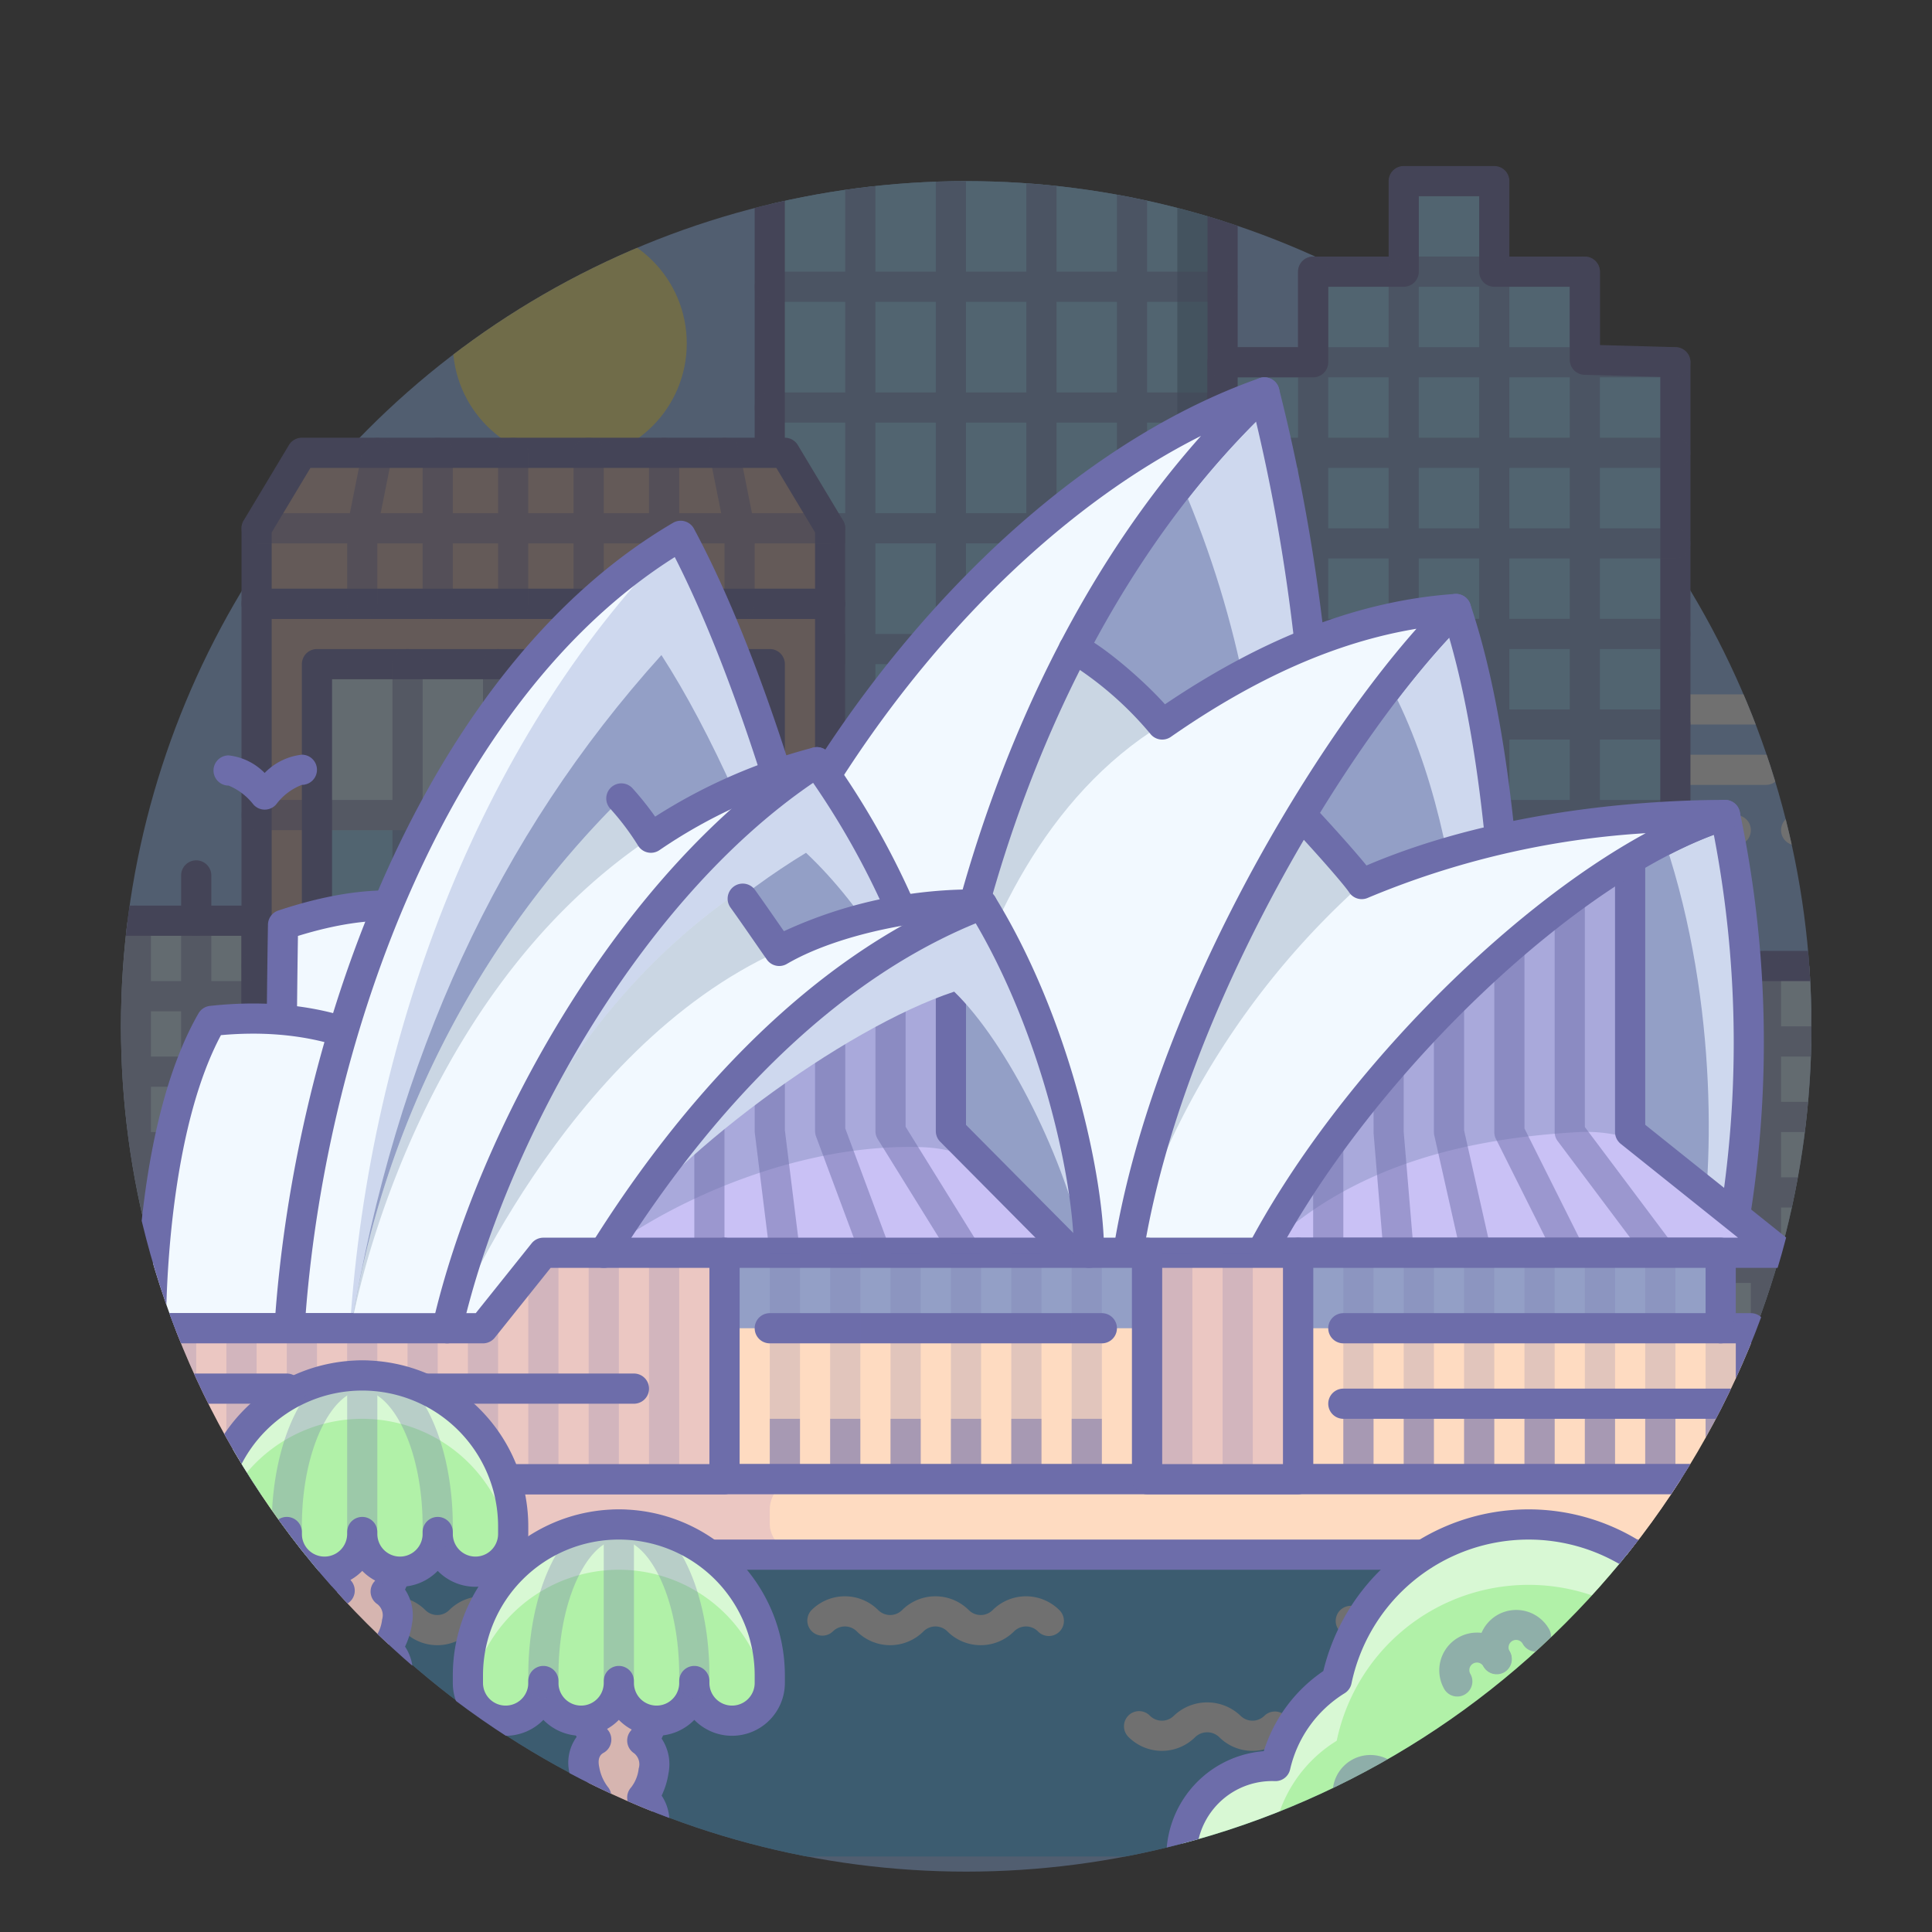 <?xml version="1.0" ?><svg data-name="013" height="128" id="_013" viewBox="0 0 128 128" width="128" xmlns="http://www.w3.org/2000/svg" xmlns:xlink="http://www.w3.org/1999/xlink"><rect x="0" y="0" width="128" height="128" fill="#333333" stroke="none"/><defs><clipPath id="clip-path"><circle cx="64.014" cy="68" r="56" style="fill:#97c1ff"/></clipPath><clipPath id="clip-path-2"><path d="M120.144,67.856a56.144,56.144,0,0,1-112.288,0C7.856,36.849,20,0,20,0h89.167S120.144,38.533,120.144,67.856Z" style="fill:none"/></clipPath></defs><title/><g style="opacity:0.3"><circle cx="64.014" cy="68" r="56" style="fill:#97c1ff"/><g style="clip-path:url(#clip-path)"><circle cx="37.75" cy="22.75" r="7.75" style="fill:#fff27d"/><path d="M121,48H109a1,1,0,0,1,0-2h12a1,1,0,0,1,0,2Z" style="fill:#fff"/><path d="M117,52.001h-6.002a1,1,0,0,1,0-2H117a1,1,0,0,1,0,2Z" style="fill:#fff"/><path d="M115,56.001h-4a1,1,0,0,1,0-2H115a1,1,0,0,1,0,2Z" style="fill:#fff"/><path d="M120,56.001h-1a1,1,0,0,1,0-2h1a1,1,0,0,1,0,2Z" style="fill:#fff"/><rect height="25" style="fill:#d4edff" width="12" x="5" y="61"/><path d="M17,87H5a1.0 1,0,0,1-1-1V61a1,1,0,0,1,1-1H17a1,1,0,0,1,1,1V86A1.0 1,0,0,1,17,87ZM6,85H16V62H6Z" style="fill:#6d6daa"/><g style="opacity:0.5"><path d="M17,72H5a1,1,0,0,1,0-2H17a1,1,0,0,1,0,2Z" style="fill:#6d6daa"/><path d="M17,67H5a1,1,0,0,1,0-2H17a1,1,0,0,1,0,2Z" style="fill:#6d6daa"/><path d="M9,87a1.0 1,0,0,1-1-1V61a1,1,0,0,1,2,0V86A1.0 1,0,0,1,9,87Z" style="fill:#6d6daa"/><path d="M13,87a1.0 1,0,0,1-1-1V61a1,1,0,0,1,2,0V86A1.0 1,0,0,1,13,87Z" style="fill:#6d6daa"/><path d="M17,77H5a1,1,0,0,1,0-2H17a1,1,0,0,1,0,2Z" style="fill:#6d6daa"/><path d="M17,82H5a1,1,0,0,1,0-2H17a1,1,0,0,1,0,2Z" style="fill:#6d6daa"/></g><path d="M13,62a1,1,0,0,1-1-1V58a1,1,0,0,1,2,0v3A1,1,0,0,1,13,62Z" style="fill:#6d6daa"/><rect height="25" style="fill:#d4edff" width="12" x="109" y="64"/><path d="M121,90H109a1.0 1,0,0,1-1-1V64a1,1,0,0,1,1-1H121a1,1,0,0,1,1,1V89A1.0 1,0,0,1,121,90Zm-11-2H120V65h-10Z" style="fill:#6d6daa"/><g style="opacity:0.5"><path d="M121,75H109a1,1,0,0,1,0-2h12a1,1,0,0,1,0,2Z" style="fill:#6d6daa"/><path d="M121,70H109a1,1,0,0,1,0-2h12a1,1,0,0,1,0,2Z" style="fill:#6d6daa"/><path d="M113,90a1.0 1,0,0,1-1-1V64a1,1,0,0,1,2,0V89A1.0 1,0,0,1,113,90Z" style="fill:#6d6daa"/><path d="M117,90a1.0 1,0,0,1-1-1V64a1,1,0,0,1,2,0V89A1.0 1,0,0,1,117,90Z" style="fill:#6d6daa"/><path d="M121,80H109a1,1,0,0,1,0-2h12a1,1,0,0,1,0,2Z" style="fill:#6d6daa"/><path d="M121,85H109a1,1,0,0,1,0-2h12a1,1,0,0,1,0,2Z" style="fill:#6d6daa"/></g><rect height="95.974" style="fill:#96d7ff" width="30" x="50.998" y="3.026"/><rect height="94" style="fill:#2c4b75;opacity:0.4" width="2.998" x="78" y="5"/><path d="M80.998,100h-30a1.0 1,0,0,1-1-1V3.026a1,1,0,0,1,1-1h30a1,1,0,0,1,1,1V99A1.0 1,0,0,1,80.998,100Zm-29-2h28V4.026h-28Z" style="fill:#6d6daa"/><g style="opacity:0.5"><path d="M74.998,100a1.0 1,0,0,1-1-1V3.026a1,1,0,0,1,2,0V99A1.0 1,0,0,1,74.998,100Z" style="fill:#6d6daa"/><path d="M68.998,100a1.0 1,0,0,1-1-1V3.026a1,1,0,0,1,2,0V99A1.0 1,0,0,1,68.998,100Z" style="fill:#6d6daa"/><path d="M62.998,100a1.0 1,0,0,1-1-1V3.026a1,1,0,1,1,2,0V99A1.0 1,0,0,1,62.998,100Z" style="fill:#6d6daa"/><path d="M56.998,100a1.0 1,0,0,1-1-1V3.026a1,1,0,0,1,2,0V99A1.0 1,0,0,1,56.998,100Z" style="fill:#6d6daa"/><path d="M80.998,52h-30a1,1,0,0,1,0-2h30a1,1,0,0,1,0,2Z" style="fill:#6d6daa"/><path d="M80.998,60h-30a1,1,0,0,1,0-2h30a1,1,0,0,1,0,2Z" style="fill:#6d6daa"/><path d="M81,76H51a1,1,0,0,1,0-2H81a1,1,0,0,1,0,2Z" style="fill:#6d6daa"/><path d="M81,92H51a1,1,0,0,1,0-2H81a1,1,0,0,1,0,2Z" style="fill:#6d6daa"/><path d="M80.998,28h-30a1,1,0,0,1,0-2h30a1,1,0,0,1,0,2Z" style="fill:#6d6daa"/><path d="M80.998,36h-30a1,1,0,0,1,0-2h30a1,1,0,0,1,0,2Z" style="fill:#6d6daa"/><path d="M80.998,44h-30a1,1,0,0,1,0-2h30a1,1,0,0,1,0,2Z" style="fill:#6d6daa"/><path d="M80.998,12h-30a1,1,0,0,1,0-2h30a1,1,0,0,1,0,2Z" style="fill:#6d6daa"/><path d="M80.998,20h-30a1,1,0,0,1,0-2h30a1,1,0,0,1,0,2Z" style="fill:#6d6daa"/><path d="M80.998,68h-30a1,1,0,0,1,0-2h30a1,1,0,0,1,0,2Z" style="fill:#6d6daa"/><path d="M81,100H51a1,1,0,0,1,0-2H81a1,1,0,0,1,0,2Z" style="fill:#6d6daa"/><path d="M81,84H51a1,1,0,0,1,0-2H81a1,1,0,0,1,0,2Z" style="fill:#6d6daa"/></g><path d="M83,4H48.996a1,1,0,0,1,0-2H83a1,1,0,0,1,0,2Z" style="fill:#6d6daa"/><rect height="23" style="fill:#4fbdff" width="121.5" x="3.5" y="100"/><path d="M120,103H6a1,1,0,0,1,0-2H120a1,1,0,0,1,0,2Z" style="fill:#6d6daa"/><path d="M124,103h-1a1,1,0,0,1,0-2H124a1,1,0,0,1,0,2Z" style="fill:#6d6daa"/><path d="M28.972,108.998a3.114,3.114,0,0,1-2.208-.913,1.122,1.122,0,0,0-1.586,0,3.125,3.125,0,0,1-4.414,0,1.122,1.122,0,0,0-1.586,0,1.0 1,0,1,1-1.414-1.414,3.125,3.125,0,0,1,4.414,0,1.122,1.122,0,0,0,1.586,0,3.125,3.125,0,0,1,4.414,0,1.122,1.122,0,0,0,1.586,0,3.125,3.125,0,0,1,4.414,0,1.0 1,0,0,1-1.414,1.414,1.122,1.122,0,0,0-1.586,0A3.112,3.112,0,0,1,28.972,108.998Z" style="fill:#fff"/><path d="M64.975,108.997a3.106,3.106,0,0,1-2.207-.912,1.122,1.122,0,0,0-1.586,0,3.125,3.125,0,0,1-4.414,0,1.122,1.122,0,0,0-1.586,0,1.0 1,0,0,1-1.414-1.414,3.125,3.125,0,0,1,4.414,0,1.122,1.122,0,0,0,1.586,0,3.125,3.125,0,0,1,4.414,0,1.122,1.122,0,0,0,1.586,0,3.125,3.125,0,0,1,4.414,0,1.0 1,0,1,1-1.414,1.414,1.122,1.122,0,0,0-1.586,0A3.112,3.112,0,0,1,64.975,108.997Z" style="fill:#fff"/><path d="M11.973,114.999a3.112,3.112,0,0,1-2.207-.913,1.147,1.147,0,0,0-1.585,0,3.126,3.126,0,0,1-4.415,0,1.0 1,0,0,1,1.414-1.414,1.122,1.122,0,0,0,1.586,0,3.195,3.195,0,0,1,4.415,0,1.121,1.121,0,0,0,1.585,0,1.0 1,0,1,1,1.414,1.414A3.114,3.114,0,0,1,11.973,114.999Z" style="fill:#fff"/><path d="M96.982,108.998a3.112,3.112,0,0,1-2.207-.913,1.122,1.122,0,0,0-1.586,0,3.125,3.125,0,0,1-4.414,0,1.0 1,0,0,1,1.414-1.414,1.122,1.122,0,0,0,1.586,0,3.125,3.125,0,0,1,4.414,0,1.122,1.122,0,0,0,1.586,0,1.0 1,0,1,1,1.414,1.414A3.114,3.114,0,0,1,96.982,108.998Z" style="fill:#fff"/><path d="M82.979,115.999a3.113,3.113,0,0,1-2.207-.913,1.147,1.147,0,0,0-1.585,0,3.126,3.126,0,0,1-4.415,0,1.0 1,0,1,1,1.414-1.414,1.122,1.122,0,0,0,1.586,0,3.197,3.197,0,0,1,4.415,0,1.122,1.122,0,0,0,1.585,0,1.0 1,0,0,1,1.414,1.414A3.112,3.112,0,0,1,82.979,115.999Z" style="fill:#fff"/><path d="M114.977,115.998a3.108,3.108,0,0,1-2.207-.912,1.147,1.147,0,0,0-1.585,0,3.126,3.126,0,0,1-4.415,0,1.147,1.147,0,0,0-1.585,0,3.126,3.126,0,0,1-4.415,0,1.147,1.147,0,0,0-1.585,0,1,1,0,0,1-1.415-1.414,3.197,3.197,0,0,1,4.415,0,1.122,1.122,0,0,0,1.585,0,3.197,3.197,0,0,1,4.415,0,1.122,1.122,0,0,0,1.585,0,3.197,3.197,0,0,1,4.415,0,1.122,1.122,0,0,0,1.585,0,3.197,3.197,0,0,1,4.415,0,1,1,0,1,1-1.415,1.414,1.147,1.147,0,0,0-1.585,0A3.112,3.112,0,0,1,114.977,115.998Z" style="fill:#fff"/></g><path d="M101,60a1.383,1.383,0,0,1-.2-.02.652.652,0,0,1-.18-.06.766.766,0,0,1-.18-.09c-.05-.04-.1-.08-.15-.12a1.156,1.156,0,0,1-.21-.33.948.948,0,0,1,0-.76A1.028,1.028,0,0,1,100.29,58.29a.999.999,0,0,1,1.09-.21A1.156,1.156,0,0,1,101.71,58.29,1,1,0,0,1,101,60Z" style="fill:#fff"/><path d="M98,56H96a1,1,0,0,1,0-2h2a1,1,0,0,1,0,2Z" style="fill:#fff"/><path d="M107,51.999h-7a1,1,0,0,1,0-2h7a1,1,0,0,1,0,2Z" style="fill:#fff"/><path d="M113,55.999H102a1,1,0,0,1,0-2H113a1,1,0,0,1,0,2Z" style="fill:#fff"/><path d="M113.001,60H105.001a1,1,0,0,1,0-2h8a1,1,0,1,1,0,2Z" style="fill:#fff"/><polygon points="80.998 84 80.998 24 87 24 87 18 93 18 93 12 99 12 99 18 105 18 105 23.833 110.998 24 110.998 84 80.998 84" style="fill:#96d7ff"/><path d="M110.998,85h-30a1.0 1,0,0,1-1-1V24a1,1,0,0,1,1-1H86V18a1,1,0,0,1,1-1h5V12a1,1,0,0,1,1-1h6a1,1,0,0,1,1,1v5h5a1,1,0,0,1,1,1v4.861l5.026.14a1,1,0,0,1,.972 1V84A1.0 1,0,0,1,110.998,85Zm-29-2h28V24.973l-5.026-.14A1,1,0,0,1,104,23.834V19H99a1,1,0,0,1-1-1V13H94v5a1,1,0,0,1-1,1H88v5a1,1,0,0,1-1,1H81.998Z" style="fill:#6d6daa"/><g style="opacity:0.5"><path d="M104.998,85a1.0 1,0,0,1-1-1V18a1,1,0,0,1,2,0V84A1.0 1,0,0,1,104.998,85Z" style="fill:#6d6daa"/><path d="M98.998,85a1.0 1,0,0,1-1-1V18a1,1,0,0,1,2,0V84A1.0 1,0,0,1,98.998,85Z" style="fill:#6d6daa"/><path d="M92.998,85a1.0 1,0,0,1-1-1V18a1,1,0,0,1,2,0V84A1.0 1,0,0,1,92.998,85Z" style="fill:#6d6daa"/><path d="M86.998,85a1.0 1,0,0,1-1-1V18a1,1,0,0,1,2,0V84A1.0 1,0,0,1,86.998,85Z" style="fill:#6d6daa"/><path d="M110.998,55h-30a1,1,0,0,1,0-2h30a1,1,0,1,1,0,2Z" style="fill:#6d6daa"/><path d="M110.998,61h-30a1,1,0,0,1,0-2h30a1,1,0,1,1,0,2Z" style="fill:#6d6daa"/><path d="M111,73H81a1,1,0,0,1,0-2h30a1,1,0,0,1,0,2Z" style="fill:#6d6daa"/><path d="M110.998,37h-30a1,1,0,0,1,0-2h30a1,1,0,1,1,0,2Z" style="fill:#6d6daa"/><path d="M110.998,43h-30a1,1,0,0,1,0-2h30a1,1,0,1,1,0,2Z" style="fill:#6d6daa"/><path d="M111,49H81a1,1,0,0,1,0-2h30a1,1,0,0,1,0,2Z" style="fill:#6d6daa"/><path d="M110.998,31h-30a1,1,0,0,1,0-2h30a1,1,0,1,1,0,2Z" style="fill:#6d6daa"/><path d="M110.998,25h-30a1,1,0,0,1,0-2h30a1,1,0,1,1,0,2Z" style="fill:#6d6daa"/><path d="M99,19H93a1,1,0,0,1,0-2h6a1,1,0,0,1,0,2Z" style="fill:#6d6daa"/><path d="M110.998,67h-30a1,1,0,0,1,0-2h30a1,1,0,1,1,0,2Z" style="fill:#6d6daa"/><path d="M111,85H81a1,1,0,0,1,0-2h30a1,1,0,0,1,0,2Z" style="fill:#6d6daa"/><path d="M111,79H81a1,1,0,0,1,0-2h30a1,1,0,0,1,0,2Z" style="fill:#6d6daa"/></g><rect height="54" style="fill:#d6b5b0" width="38" x="17" y="40"/><path d="M55,95H17a1.0 1,0,0,1-1-1V40a1,1,0,0,1,1-1H55a1,1,0,0,1,1,1V94A1.0 1,0,0,1,55,95ZM18,93H54V41H18Z" style="fill:#6d6daa"/><rect height="50" style="fill:#96d7ff" width="30" x="21" y="44"/><rect height="11" style="fill:#d4edff" width="30" x="21" y="44"/><path d="M51,95H21a1.0 1,0,0,1-1-1V44a1,1,0,0,1,1-1H51a1,1,0,0,1,1,1V94A1.0 1,0,0,1,51,95ZM22,93H50V45H22Z" style="fill:#6d6daa"/><g style="opacity:0.5"><path d="M45,95a1.0 1,0,0,1-1-1V44a1,1,0,0,1,2,0V94A1.0 1,0,0,1,45,95Z" style="fill:#6d6daa"/><path d="M39,95a1.0 1,0,0,1-1-1V44a1,1,0,0,1,2,0V94A1.0 1,0,0,1,39,95Z" style="fill:#6d6daa"/><path d="M33,95a1.0 1,0,0,1-1-1V44a1,1,0,0,1,2,0V94A1.0 1,0,0,1,33,95Z" style="fill:#6d6daa"/><path d="M27,95a1.0 1,0,0,1-1-1V44a1,1,0,0,1,2,0V94A1.0 1,0,0,1,27,95Z" style="fill:#6d6daa"/><path d="M51,75H21a1,1,0,0,1,0-2H51a1,1,0,0,1,0,2Z" style="fill:#6d6daa"/><path d="M51,85H21a1,1,0,0,1,0-2H51a1,1,0,0,1,0,2Z" style="fill:#6d6daa"/><path d="M55,55H17a1,1,0,0,1,0-2H55a1,1,0,0,1,0,2Z" style="fill:#6d6daa"/><path d="M55,65H17a1,1,0,0,1,0-2H55a1,1,0,0,1,0,2Z" style="fill:#6d6daa"/></g><polygon points="17 40 17 35 20 30 52 30 55 35 55 40 17 40" style="fill:#d6b5b0"/><path d="M55,41H17a1,1,0,0,1-1-1V35a1.002,1.002,0,0,1,.143-.515l3-5A1.0 1,0,0,1,20,29H52a1.0 1,0,0,1,.857.485l3,5A1.002,1.002,0,0,1,56,35v5A1,1,0,0,1,55,41ZM18,39H54V35.277L51.434,31H20.566L18,35.277Z" style="fill:#6d6daa"/><g style="opacity:0.5"><path d="M44,41a1,1,0,0,1-1-1V30a1,1,0,0,1,2,0V40A1,1,0,0,1,44,41Z" style="fill:#6d6daa"/><path d="M49,41a1,1,0,0,1-1-1V35.099l-.98-4.903a1.0 1,0,0,1,1.961-.393l1,5A.984.984,0,0,1,50,35v5A1,1,0,0,1,49,41Z" style="fill:#6d6daa"/><path d="M24,41a1,1,0,0,1-1-1V35a.984.984,0,0,1,.02-.196l1-5a1.0 1,0,0,1,1.961.393L25,35.099V40A1,1,0,0,1,24,41Z" style="fill:#6d6daa"/><path d="M39,41a1,1,0,0,1-1-1V30a1,1,0,0,1,2,0V40A1,1,0,0,1,39,41Z" style="fill:#6d6daa"/><path d="M34,41a1,1,0,0,1-1-1V30a1,1,0,0,1,2,0V40A1,1,0,0,1,34,41Z" style="fill:#6d6daa"/><path d="M29,41a1,1,0,0,1-1-1V30a1,1,0,0,1,2,0V40A1,1,0,0,1,29,41Z" style="fill:#6d6daa"/><path d="M55,36H17a1,1,0,0,1,0-2H55a1,1,0,0,1,0,2Z" style="fill:#6d6daa"/></g></g><g style="clip-path:url(#clip-path-2)"><path d="M114.511,83H83.572c6.446-12.214,20.401-25.786,30.715-29.004A72.392,72.392,0,0,1,114.511,83Z" style="fill:#ced8ee"/><path d="M114.511,84H83.572a1.0 1,0,0,1-.884-1.467c6.755-12.8,21.089-26.305,31.301-29.492a1.0 1,0,0,1,1.273.733,73.802,73.802,0,0,1,.223,29.457A1.001,1.001,0,0,1,114.511,84Zm-29.249-2h28.447a72.728,72.728,0,0,0-.163-26.694C104.241,58.767,91.834,70.484,85.262,82Z" style="fill:#6d6daa"/><path d="M83.572,83H112.519c.986-4.768,1.413-16.382-2.215-27.239C100.63,60.734,89.177,72.378,83.572,83Z" style="fill:#939fc6"/><path d="M100.331,83H74.747C77.325,66.714,88.928,47.714,96.463,40.347,100.331,51.786,100.331,70.786,100.331,83Z" style="fill:#ced8ee"/><path d="M100.331,84H74.747a1,1,0,0,1-.988-1.156c2.652-16.75,14.483-35.858,22.005-43.211a1.0 1,0,0,1,1.646.395c3.92,11.594,3.92,30.478,3.92,42.973A1.0 1,0,0,1,100.331,84ZM75.932,82H99.331c-.002-11.778-.092-28.688-3.319-39.755C88.87,49.918,78.707,66.801,75.932,82Z" style="fill:#6d6daa"/><path d="M87.639,83H61c1-26,11-46,22.771-57C88.928,46.357,87.639,64,87.639,83Z" style="fill:#ced8ee"/><path d="M87.639,84H61a.999.999,0,0,1-.999-1.038c.902-23.459,9.533-45.026,23.087-57.692a1.0 1,0,0,1,1.652.485c4.324,17.07,4.152,31.995,3.971,47.795-.036,3.125-.072,6.269-.072,9.45A1.0 1,0,0,1,87.639,84ZM62.044,82H86.64c.007-2.849.039-5.668.071-8.473.174-15.142.339-29.473-3.496-45.599C70.944,40.188,63.101,60.185,62.044,82Z" style="fill:#6d6daa"/><path d="M18.603,88H39.229c0-21.407-5.157-31.816-20.477-26.725C18.603,70.183,18.589,82.224,18.603,88Z" style="fill:#f2f9ff"/><path d="M39.229,89H18.603a1,1,0,0,1-1-.997c-.014-5.78.001-17.917.15-26.745a1.001,1.001,0,0,1,.685-.933c6.048-2.008,10.696-1.752,14.213.786C37.821,64.841,40.229,73.386,40.229,88A1.0 1,0,0,1,39.229,89ZM19.601,87H38.225c-.106-13.128-2.315-21.071-6.745-24.267-2.835-2.046-6.68-2.284-11.74-.725C19.611,70.261,19.591,81.088,19.601,87Z" style="fill:#6d6daa"/><path d="M10,88H34.494c0-15.004-8.872-21.635-20.477-20.362C10.518,73.711,9.986,83.951,10,88Z" style="fill:#f2f9ff"/><path d="M34.494,89H10a1.0 1,0,0,1-1-.996c-.008-2.268.155-13.931,4.151-20.865a1.001,1.001,0,0,1,.757-.495c6.144-.671,11.41.778,15.224,4.197C33.294,74.571,35.494,80.505,35.494,88A1.0 1,0,0,1,34.494,89ZM11.01,87H33.48c-.182-6.434-2.137-11.492-5.682-14.67-3.276-2.937-7.823-4.23-13.16-3.749C11.53,74.406,11.073,83.789,11.01,87Z" style="fill:#6d6daa"/><path d="M78.272,32.013C69.027,43.608,61.839,61.178,61,83H83.466C83.466,66.7,86.357,50.815,78.272,32.013Z" style="fill:#939fc6"/><path d="M74.747,83H97.563c.036-10.789.277-26.768-5.484-37.629C85.046,54.464,76.862,69.643,74.747,83Z" style="fill:#939fc6"/><path d="M108,57.062C98.87,62.565,88.738,73.21,83.572,83H118l-10-8Z" style="fill:#c9c1f5"/><path d="M108.976,75.781,108,75V57.062a62.766,62.766,0,0,0-10.204,7.884c-.073.068-.147.135-.22.203-.441.416-.877.844-1.312,1.273-.15.148-.301.295-.451.445-.386.387-.766.782-1.145,1.178-.195.203-.389.406-.582.611q-.515.549-1.018,1.109-.332.367-.659.738-.463.525-.914,1.057-.355.417-.702.838-.416.503-.823,1.01c-.246.308-.487.618-.727.928-.247.319-.493.638-.732.958-.253.338-.497.677-.741,1.017-.215.299-.433.598-.642.899-.257.37-.503.741-.749,1.112-.181.273-.368.545-.543.818-.272.424-.528.848-.785,1.271-.134.221-.276.442-.405.663C84.27,81.718,83.909,82.361,83.572,83c5.605-5.576,13.107-7.568,21.095-8A9.866,9.866,0,0,1,108.976,75.781Z" style="fill:#2c4b75;opacity:0.2"/><g style="opacity:0.5"><path d="M110.001,84a.996.996,0,0,1-.801-.4l-6-8A.997.997,0,0,1,103,75V57.062a1,1,0,0,1,2,0V74.667l5.8,7.733A1.0 1,0,0,1,110.001,84Z" style="fill:#6d6daa"/><path d="M104.001,84a1.0 1,0,0,1-.896-.553l-4-8A1.001,1.001,0,0,1,99,75V57.062a1,1,0,0,1,2,0V74.764l3.895,7.789A1.0 1,0,0,1,104.001,84Z" style="fill:#6d6daa"/><path d="M97.799,84a1.0 1,0,0,1-.975-.78l-1.8-8A1.007,1.007,0,0,1,95,75V57.062a1,1,0,0,1,2,0V74.889l1.775,7.892A1.0 1,0,0,1,97.799,84Z" style="fill:#6d6daa"/><path d="M92.666,84a1,1,0,0,1-.996-.917l-.666-8L91,63a1,1,0,0,1,2,0V75l.663,7.917a.999.999,0,0,1-.914,1.079A.812.812,0,0,1,92.666,84Z" style="fill:#6d6daa"/><path d="M88,84a1.0 1,0,0,1-1-1V75a.997.997,0,0,1,.016-.179l2-11a1,1,0,1,1,1.968.357L89,75.09V83A1.0 1,0,0,1,88,84Z" style="fill:#6d6daa"/></g><path d="M114.286,53.996c-4.507,0-15.045.504-24.069,4.575A72.568,72.568,0,0,0,85.375,53.125C80.699,61,74.508,74.464,72.625,83H83.572C90.018,70.786,103.973,57.214,114.286,53.996Z" style="fill:#f2f9ff"/><path d="M118,84H83.572a1,1,0,1,1,0-2h31.578l-7.774-6.219A1.002,1.002,0,0,1,107,75V57.062a1,1,0,0,1,2,0v17.458l9.625,7.699A1,1,0,0,1,118,84Z" style="fill:#6d6daa"/><path d="M90.217,58.571A72.568,72.568,0,0,0,85.375,53.125C80.699,61,74.508,74.464,72.625,83h2.122A53.133,53.133,0,0,1,90.217,58.571Z" style="fill:#2c4b75;opacity:0.2"/><path d="M77,48c-1.495-1.956-5.033-4.814-5.846-5.005C65.537,53.681,61.607,67.227,61,83H74.747C77.325,66.714,88.928,47.714,96.463,40.347,88.401,40.905,81.625,44.782,77,48Z" style="fill:#f2f9ff"/><path d="M77,48c-1.495-1.956-5.033-4.814-5.846-5.005C65.537,53.681,61.607,67.227,61,83,61,83,61.5,57.5,77,48Z" style="fill:#2c4b75;opacity:0.2"/><path d="M83.571,84a.999.999,0,0,1-.883-1.467c5.717-10.832,16.863-22.171,26.344-27.332a56.489,56.489,0,0,0-18.403,4.281 1.0 1,0,0,1-1.242-.356c-.398-.596-2.409-2.867-3.873-4.423a1,1,0,1,1,1.457-1.37c.92.978,2.634,2.866,3.563,4.007,9.163-3.913,19.611-4.344,23.754-4.344a1.0 1,0,0,1,.298,1.955c-9.785,3.053-23.582,16.112-30.128,28.516A.999.999,0,0,1,83.571,84Z" style="fill:#6d6daa"/><path d="M83.771,26C64.434,32.786,45.097,58.571,43.807,83H61C62,57,72,37,83.771,26Z" style="fill:#f2f9ff"/><path d="M61,84H43.808a.999.999,0,0,1-.999-1.053c1.25-23.682,20.236-50.734,40.631-57.891a1.0 1,0,0,1,1.014,1.674C71.276,39.045,62.882,60.095,61.999,83.038A1,1,0,0,1,61,84ZM44.874,82H60.042c.998-20.99,8.182-40.382,19.527-53.12C61.945,37.742,46.445,61.068,44.874,82Z" style="fill:#6d6daa"/><path d="M74.749,84a.958.958,0,0,1-.158-.013 1.0 1,0,0,1-.832-1.144c2.435-15.383,12.613-32.755,20.085-41.185-5.267.869-10.618,3.227-16.273,7.162a1.001,1.001,0,0,1-1.366-.213,22.782,22.782,0,0,0-5.309-4.647.988.988,0,0,1-.73-1.199,1.009,1.009,0,0,1,1.217-.74c1.044.246,4.066,2.705,5.8,4.64,6.646-4.484,12.938-6.878,19.21-7.312a1.012,1.012,0,0,1,.981.588 1.0 1,0,0,1-.213,1.124C89.839,48.222,78.319,66.834,75.735,83.156A1.001,1.001,0,0,1,74.749,84Z" style="fill:#6d6daa"/><path d="M59.277,88H19.181c1.289-19.865,9.986-43.167,25.916-52.5C51.542,47.5,57.25,70.191,59.277,88Z" style="fill:#f2f9ff"/><path d="M59.277,88H23.181C24.47,68.135,32.205,48.27,45.097,35.5,51.542,47.5,57.25,70.191,59.277,88Z" style="fill:#ced8ee"/><path d="M59.277,89H19.181a1.001,1.001,0,0,1-.998-1.064c1.27-19.572,9.928-43.643,26.408-53.298a.999.999,0,0,1,1.386.39C52.871,47.86,58.386,71.333,60.271,87.887A1.0 1,0,0,1,59.277,89Zm-39.022-2H58.153c-2.208-18.291-7.754-38.929-13.448-50.092C29.729,46.354,21.698,68.523,20.255,87Z" style="fill:#6d6daa"/><path d="M58.75,88H23.25c3-18,9.75-32.6,20.571-44.6C50.375,53.525,57.009,73.075,58.75,88Z" style="fill:#939fc6"/><path d="M43.125,55.5a17.923,17.923,0,0,0-1.958-2.599A63.302,63.302,0,0,0,23.25,88H67.012C65.723,76.889,61.856,61,54.121,50.5A35.207,35.207,0,0,0,43.125,55.5Z" style="fill:#f2f9ff"/><path d="M43.125,55.5a17.923,17.923,0,0,0-1.958-2.599A63.302,63.302,0,0,0,23.25,88S26.875,66.375,43.125,55.5Z" style="fill:#2c4b75;opacity:0.2"/><path d="M43.125,56.5a.999.999,0,0,1-.853-.479,16.95,16.95,0,0,0-1.851-2.455,1,1,0,0,1,1.492-1.332,20.291,20.291,0,0,1,1.492,1.87,36.451,36.451,0,0,1,10.455-4.57 1.0 1,0,1,1,.521,1.931,33.941,33.941,0,0,0-10.683,4.854A.999.999,0,0,1,43.125,56.5Z" style="fill:#6d6daa"/><path d="M67.012,88H29.627c2.793-12.25,12.032-29.5,24.494-37.5C61.856,61,65.723,76.889,67.012,88Z" style="fill:#ced8ee"/><path d="M67.5,88H29.8c4.075-15.5,14.95-26.25,23.6-31.5C61.125,63.75,66.456,78.519,67.5,88Z" style="fill:#939fc6"/><path d="M72.148,83c.019-5.127-2.349-15.381-7.084-23.071C61.375,59.75,55.25,60.875,51.625,63c-.795-1.135-1.999-2.832-2.75-3.875C37.03,67.327,32,80.25,29.8,88Z" style="fill:#f2f9ff"/><path d="M72.148,83H40c5.938-9.5,14.409-19,25.064-23.071C69.799,67.619,72.167,77.873,72.148,83Z" style="fill:#939fc6"/><path d="M63,65.7c-7.32,2.417-18.67,10.948-22.955,17.238H71c-.025-.119-.056-.242-.082-.363L63,74.938Z" style="fill:#c9c1f5"/><path d="M51.625,63c-.795-1.135-1.999-2.832-2.75-3.875C37.03,67.327,32,80.25,29.8,88,29.8,88,37.25,69.5,51.625,63Z" style="fill:#2c4b75;opacity:0.2"/><path d="M51.625,64a.998.998,0,0,1-.82-.427L49.959,62.355c-.536-.773-1.075-1.553-1.563-2.23a1,1,0,0,1,1.623-1.169c.495.687,1.042,1.477,1.585,2.26l.332.478A30.061,30.061,0,0,1,65.112,58.93a1,1,0,0,1,.951,1.047,1.015,1.015,0,0,1-1.047.951c-3.509-.175-9.421.904-12.885,2.935A.999.999,0,0,1,51.625,64Z" style="fill:#6d6daa"/><path d="M65.224,77.083,63,74.938V65.7c-7.32,2.417-18.67,10.948-22.955,17.238h.039C44.36,79.675,52.718,75.752,61,76A9.763,9.763,0,0,1,65.224,77.083Z" style="fill:#2c4b75;opacity:0.2"/><g style="opacity:0.5"><path d="M64.001,84a1.0 1,0,0,1-.851-.473l-5-8.062A1,1,0,0,1,58,74.938V67.083a1,1,0,0,1,2,0v7.57l4.85,7.819A1,1,0,0,1,64.001,84Z" style="fill:#6d6daa"/><path d="M58,84a1.0 1,0,0,1-.937-.651l-3-8.062A.999.999,0,0,1,54,74.938V69a1,1,0,0,1,2,0v5.759l2.937,7.893A.999.999,0,0,1,58,84Z" style="fill:#6d6daa"/><path d="M51.999,84a.999.999,0,0,1-.991-.877l-1-8.062A.946.946,0,0,1,50,74.938V71a1,1,0,0,1,2,0v3.877l.992,8a.999.999,0,0,1-.869,1.115A.893.893,0,0,1,51.999,84Z" style="fill:#6d6daa"/><path d="M47,84a1.0 1,0,0,1-1-1V74a1,1,0,0,1,2,0v9A1.0 1,0,0,1,47,84Z" style="fill:#6d6daa"/></g><path d="M71,84a.997.997,0,0,1-.71-.296l-8-8.062a1.001,1.001,0,0,1-.29-.704V65.527a1,1,0,0,1,2,0v8.999l7.71,7.77A1.0 1,0,0,1,71,84Z" style="fill:#6d6daa"/><path d="M65.064,59.929C54.409,64,45.938,73.5,40,83c4.252-6.296,15.875-14.875,23.218-17.3C66.75,69.125,70.625,76.875,71.875,83h.273C72.167,77.873,69.799,67.619,65.064,59.929Z" style="fill:#ced8ee"/><rect height="15" style="fill:#fedbc1" width="28" x="48" y="83"/><rect height="5" style="fill:#939fc6" width="28" x="48" y="83"/><path d="M76,99H48a1.0 1,0,0,1-1-1V83a1.0 1,0,0,1,1-1H76a1.0 1,0,0,1,1,1V98A1.0 1,0,0,1,76,99ZM49,97H75V84H49Z" style="fill:#6d6daa"/><path d="M73,89H51a1,1,0,0,1,0-2H73a1,1,0,0,1,0,2Z" style="fill:#6d6daa"/><g style="opacity:0.2"><rect height="15" style="fill:#6d6daa" width="2" x="51" y="82.999"/><rect height="15" style="fill:#6d6daa" width="2" x="55" y="82.999"/><rect height="15" style="fill:#6d6daa" width="2" x="59" y="82.999"/><rect height="15" style="fill:#6d6daa" width="2" x="63" y="82.999"/><rect height="15" style="fill:#6d6daa" width="2" x="67" y="82.999"/><rect height="15" style="fill:#6d6daa" width="2" x="71" y="82.999"/></g><g style="opacity:0.5"><rect height="3.999" style="fill:#6d6daa" width="2" x="51" y="94"/><rect height="3.999" style="fill:#6d6daa" width="2" x="55" y="94"/><rect height="3.999" style="fill:#6d6daa" width="2" x="59" y="94"/><rect height="3.999" style="fill:#6d6daa" width="2" x="63" y="94"/><rect height="3.999" style="fill:#6d6daa" width="2" x="67" y="94"/><rect height="3.999" style="fill:#6d6daa" width="2" x="71" y="94"/></g><polygon points="86 98 118 98 118 93 116 93 116 88 114 88 114 83 86 83 86 98" style="fill:#fedbc1"/><rect height="5" style="fill:#939fc6" width="28" x="86" y="83"/><g style="opacity:0.2"><rect height="15" style="fill:#6d6daa" width="2" x="89" y="82.999"/><rect height="15" style="fill:#6d6daa" width="2" x="93" y="82.999"/><rect height="15" style="fill:#6d6daa" width="2" x="97" y="82.999"/><rect height="15" style="fill:#6d6daa" width="2" x="101" y="82.999"/><rect height="15" style="fill:#6d6daa" width="2" x="105" y="82.999"/><rect height="15" style="fill:#6d6daa" width="2" x="109" y="82.999"/><rect height="15" style="fill:#6d6daa" width="2" x="113" y="82.999"/></g><g style="opacity:0.5"><rect height="4.999" style="fill:#6d6daa" width="2" x="89" y="93"/><rect height="4.999" style="fill:#6d6daa" width="2" x="93" y="93"/><rect height="4.999" style="fill:#6d6daa" width="2" x="97" y="93"/><rect height="4.999" style="fill:#6d6daa" width="2" x="101" y="93"/><rect height="4.999" style="fill:#6d6daa" width="2" x="105" y="93"/><rect height="4.999" style="fill:#6d6daa" width="2" x="109" y="93"/><rect height="4.999" style="fill:#6d6daa" width="2" x="113" y="93"/></g><path d="M118,99H86a1.0 1,0,0,1-1-1V83a1.0 1,0,0,1,1-1h28a1.0 1,0,0,1,1,1v4h1a1.0 1,0,0,1,1,1v4h1a1.0 1,0,0,1,1,1v5A1.0 1,0,0,1,118,99ZM87,97h30V94h-1a1.0 1,0,0,1-1-1V89h-1a1.0 1,0,0,1-1-1V84H87Z" style="fill:#6d6daa"/><path d="M114,89H89a1,1,0,0,1,0-2h25a1,1,0,0,1,0,2Z" style="fill:#6d6daa"/><path d="M116,94H89a1,1,0,0,1,0-2h27a1,1,0,0,1,0,2Z" style="fill:#6d6daa"/><rect height="5" rx="2" ry="2" style="fill:#ebc7c2" width="115" x="6" y="98"/><rect height="5" rx="2" ry="2" style="fill:#fedbc1" width="70" x="51" y="98"/><path d="M119,104H8a3.003,3.003,0,0,1-3-3v-1a3.003,3.003,0,0,1,3-3H119a3.003,3.003,0,0,1,3,3v1A3.003,3.003,0,0,1,119,104ZM8,99a1.001,1.001,0,0,0-1,1v1a1.001,1.001,0,0,0,1,1H119a1.001,1.001,0,0,0,1-1v-1a1.001,1.001,0,0,0-1-1Z" style="fill:#6d6daa"/><polygon points="36 83 32 88 8 88 8 98 39 98 48 98 48 83 36 83" style="fill:#ebc7c2"/><g style="opacity:0.2"><rect height="10" style="fill:#6d6daa" width="2" x="19" y="88"/><rect height="10" style="fill:#6d6daa" width="2" x="15" y="88"/><rect height="10" style="fill:#6d6daa" width="2" x="11" y="88"/><rect height="10" style="fill:#6d6daa" width="2" x="23" y="88"/><rect height="10" style="fill:#6d6daa" width="2" x="27" y="88"/><rect height="10" style="fill:#6d6daa" width="2" x="31" y="88"/><rect height="15" style="fill:#6d6daa" width="2" x="35" y="83"/><rect height="15" style="fill:#6d6daa" width="2" x="39" y="83"/><rect height="15" style="fill:#6d6daa" width="2" x="43" y="83"/></g><path d="M48,99H8a1.0 1,0,0,1-1-1V88a1.0 1,0,0,1,1-1H31.52l3.7-4.625A.999.999,0,0,1,36,82H48a1.0 1,0,0,1,1,1V98A1.0 1,0,0,1,48,99ZM9,97H47V84H36.48l-3.7,4.625A.999.999,0,0,1,32,89H9Z" style="fill:#6d6daa"/><path d="M19,93H13a1,1,0,0,1,0-2h6a1,1,0,0,1,0,2Z" style="fill:#6d6daa"/><path d="M42,93H27a1,1,0,0,1,0-2H42a1,1,0,0,1,0,2Z" style="fill:#6d6daa"/><rect height="15" style="fill:#ebc7c2" width="10" x="76" y="83"/><path d="M86,99H76a1.0 1,0,0,1-1-1V83a1.0 1,0,0,1,1-1H86a1.0 1,0,0,1,1,1V98A1.0 1,0,0,1,86,99Zm-9-2h8V84H77Z" style="fill:#6d6daa"/><path d="M39.999,84a1,1,0,0,1-.847-1.53C44.289,74.252,52.892,63.509,64.707,58.995a1,1,0,0,1,1.208.41c5.019,8.15,7.25,18.707,7.232,23.6a1.0 1,0,0,1-1,.996H72.144a1.0 1,0,0,1-.996-1.004c.017-4.514-1.995-14.12-6.504-21.825C53.742,65.658,45.708,75.756,40.848,83.53A.999.999,0,0,1,39.999,84Z" style="fill:#6d6daa"/><g style="opacity:0.2"><rect height="15" style="fill:#6d6daa" width="2" x="77" y="83"/><rect height="15" style="fill:#6d6daa" width="2" x="81" y="83"/></g><path d="M29.628,89a.972.972,0,0,1-.223-.025 1.0 1,0,0,1-.753-1.197c2.936-12.874,12.441-30.103,24.929-38.119a1.001,1.001,0,0,1,1.345.248,53.72,53.72,0,0,1,5.56,9.684,1,1,0,1,1-1.822.825,53.084,53.084,0,0,0-4.793-8.551c-11.646,7.936-20.486,24.154-23.268,36.358A1.001,1.001,0,0,1,29.628,89Z" style="fill:#6d6daa"/><path d="M132,113a5.002,5.002,0,0,0-1.061.118,6.993,6.993,0,0,0-13.668-1.027,3.398,3.398,0,0,0-2.986.72,5.487,5.487,0,0,0-9.989.921A3.97,3.97,0,0,0,98.141,118H137A5,5,0,0,0,132,113Z" style="fill:#b1f1a8"/><path d="M98.555,118a3.967,3.967,0,0,1,5.741-1.268,5.487,5.487,0,0,1,9.989-.921,3.398,3.398,0,0,1,2.986-.72,6.993,6.993,0,0,1,13.668,1.027A4.931,4.931,0,0,1,135.977,118H137a4.982,4.982,0,0,0-6.061-4.882,6.993,6.993,0,0,0-13.668-1.027,3.398,3.398,0,0,0-2.986.72,5.487,5.487,0,0,0-9.989.921A3.97,3.97,0,0,0,98.141,118Z" style="fill:#fff;opacity:0.5"/><path d="M137,119H98.142a1.0 1,0,0,1-.968-.748A4.935,4.935,0,0,1,97,117a5.006,5.006,0,0,1,5-5,4.952,4.952,0,0,1,1.82.346,6.483,6.483,0,0,1,10.747-.899,4.353,4.353,0,0,1,2.022-.445,7.993,7.993,0,0,1,15.154,1.005A5.98,5.98,0,0,1,138,118,1.0 1,0,0,1,137,119Zm-38-2h36.874a3.978,3.978,0,0,0-4.724-2.904,1.012,1.012,0,0,1-.789-.161,1.001,1.001,0,0,1-.415-.691,5.993,5.993,0,0,0-11.713-.88 1.0 1,0,0,1-1.181.703,2.357,2.357,0,0,0-2.131.517,1.016,1.016,0,0,1-.819.212,1.004,1.004,0,0,1-.688-.493,4.487,4.487,0,0,0-8.17.752.999.999,0,0,1-1.522.496A2.992,2.992,0,0,0,99,117Z" style="fill:#6d6daa"/><path d="M125.439,113.683a.994.994,0,0,1-.594-.196,1.008,1.008,0,0,0-1.313-.127 1.0 1,0,1,1-1.063-1.693,2.967,2.967,0,0,1,3.567.213 1.0 1,0,0,1-.596,1.804Z" style="fill:#6d6daa"/><path d="M119.272,114.942a6.006,6.006,0,0,0-6.01-5.942,12.986,12.986,0,0,0-24.702,2.331,9.006,9.006,0,0,0-4.062,5.674,6.006,6.006,0,0,0-6.105,7.194,1,1,0,0,0,.98.801H123.203a1,1,0,0,0,.992-.876,8.92,8.92,0,0,0-4.923-9.182Z" style="fill:#b1f1a8"/><g style="opacity:0.5"><path d="M78.715,124.746a6,6,0,0,1,5.783-3.741,9.006,9.006,0,0,1,4.062-5.674,12.986,12.986,0,0,1,24.702-2.331,6.006,6.006,0,0,1,6.01,5.942,8.93,8.93,0,0,1,4.68,5.697.98.98,0,0,0,.243-.515,8.92,8.92,0,0,0-4.923-9.182,6.006,6.006,0,0,0-6.01-5.942,12.986,12.986,0,0,0-24.702,2.331,9.006,9.006,0,0,0-4.062,5.674,6.006,6.006,0,0,0-6.105,7.194A.993.993,0,0,0,78.715,124.746Z" style="fill:#fff"/></g><path d="M123.203,126H79.373a2.005,2.005,0,0,1-1.96-1.603,7.009,7.009,0,0,1,6.315-8.378,10.08,10.08,0,0,1,3.945-5.307,13.986,13.986,0,0,1,26.252-2.682,7.035,7.035,0,0,1,6.313,6.293,9.918,9.918,0,0,1,4.948,9.924A2.002,2.002,0,0,1,123.203,126Zm-38.946-8a5.006,5.006,0,0,0-4.884,6h43.83a7.923,7.923,0,0,0-4.374-8.161.999.999,0,0,1-.557-.887A5.02,5.02,0,0,0,113.262,110a1,1,0,0,1-.923-.615,11.986,11.986,0,0,0-22.8,2.15 1.0 1,0,0,1-.455.647,8.048,8.048,0,0,0-3.611,5.044.995.995,0,0,1-1.015.777C84.391,118.001,84.324,118,84.257,118Zm4.303-6.669h0Z" style="fill:#6d6daa"/><g style="opacity:0.5"><path d="M99.148,110.899a.998.998,0,0,1-.867-.5,2.5,2.5,0,0,1,4.33-2.5 1.0 1,0,1,1-1.731,1,.5.5,0,0,0-.867.5 1.0 1,0,0,1-.865,1.5Z" style="fill:#6d6daa"/><path d="M96.55,112.399a.998.998,0,0,1-.867-.5,2.5,2.5,0,0,1,4.33-2.5 1.0 1,0,1,1-1.731,1,.5.5,0,0,0-.867.5 1.0 1,0,0,1-.865,1.5Z" style="fill:#6d6daa"/></g><path d="M89.742,120.841a.999.999,0,0,1-.707-.292,2.5,2.5,0,1,1,3.535-3.536 1.0 1,0,0,1-1.414,1.414.5.5,0,1,0-.708.706,1,1,0,0,1-.707,1.708Z" style="fill:#6d6daa;opacity:0.5"/><path d="M111.424,117.841a1.0 1,0,0,1-.707-1.707.5.5,0,0,0-.708-.707 1.0 1,0,0,1-1.414-1.414,2.5,2.5,0,0,1,3.536,3.535A.997.997,0,0,1,111.424,117.841Z" style="fill:#6d6daa;opacity:0.5"/><path d="M42.552,122.872a3.37,3.37,0,0,0,.75-1.765,1.903,1.903,0,0,0-.75-2.013,3.369,3.369,0,0,0,.75-1.764,1.904,1.904,0,0,0-.75-2.013,3.367,3.367,0,0,0,.75-1.764,1.902,1.902,0,0,0-.75-2.013,3.371,3.371,0,0,0,.75-1.765,1.903,1.903,0,0,0-.75-2.013,3.37,3.37,0,0,0,.75-1.765,1.903,1.903,0,0,0-.75-2.013c.373-.407-3.416-.482-3.051-.058a1.762,1.762,0,0,0-.773,2.071,3.946,3.946,0,0,0,.773,1.706,1.762,1.762,0,0,0-.773,2.071,3.946,3.946,0,0,0,.773,1.706,1.761,1.761,0,0,0-.773,2.071,3.945,3.945,0,0,0,.773,1.706,1.761,1.761,0,0,0-.773,2.071,3.943,3.943,0,0,0,.773,1.706,1.762,1.762,0,0,0-.773,2.071,3.945,3.945,0,0,0,.773,1.706Z" style="fill:#d6b5b0;fill-rule:evenodd"/><path d="M42.552,123.872h-.019l-3.051-.059a1.001,1.001,0,0,1-.739-.348,4.888,4.888,0,0,1-.99-2.138,2.904,2.904,0,0,1,.449-2.471,5.894,5.894,0,0,1-.449-1.307,2.904,2.904,0,0,1,.449-2.471,5.894,5.894,0,0,1-.449-1.307,2.906,2.906,0,0,1,.449-2.471,5.894,5.894,0,0,1-.449-1.307,2.904,2.904,0,0,1,.449-2.471,5.894,5.894,0,0,1-.449-1.307,2.781,2.781,0,0,1,.887-2.914,1.101,1.101,0,0,1,.181-.218c.671-.626,3.78-.569,4.436.081a1.136,1.136,0,0,1,.188.247,2.932,2.932,0,0,1,.844,2.744,5.17,5.17,0,0,1-.454,1.474,3.069,3.069,0,0,1,.454,2.304,5.17,5.17,0,0,1-.454,1.474,3.069,3.069,0,0,1,.454,2.304,5.17,5.17,0,0,1-.454,1.474,3.069,3.069,0,0,1,.454,2.304,5.18,5.18,0,0,1-.454,1.474,3.069,3.069,0,0,1,.454,2.304,4.347,4.347,0,0,1-1,2.279A.999.999,0,0,1,42.552,123.872Zm-2.52-2.049,2.007.039a3.21,3.21,0,0,0,.276-.917.932.932,0,0,0-.312-1.015,1.001,1.001,0,0,1-.188-1.512,2.463,2.463,0,0,0,.5-1.251.932.932,0,0,0-.312-1.015,1.001,1.001,0,0,1-.187-1.513,2.461,2.461,0,0,0,.5-1.25.932.932,0,0,0-.312-1.015,1.001,1.001,0,0,1-.187-1.513,2.461,2.461,0,0,0,.5-1.25.932.932,0,0,0-.312-1.015,1.001,1.001,0,0,1-.187-1.513,2.461,2.461,0,0,0,.5-1.25.932.932,0,0,0-.312-1.015,1.087,1.087,0,0,1-.149-.12,8.943,8.943,0,0,0-1.681-.034.988.988,0,0,1-.179.13c-.125.07-.454.257-.291.98a3.007,3.007,0,0,0,.556,1.274.999.999,0,0,1-.265,1.522c-.125.07-.454.257-.291.98a3.007,3.007,0,0,0,.556,1.274.999.999,0,0,1-.265,1.522c-.125.07-.454.257-.291.98a3.009,3.009,0,0,0,.557,1.276,1.001,1.001,0,0,1-.267,1.522c-.124.069-.453.256-.29.979a3.007,3.007,0,0,0,.556,1.274.999.999,0,0,1-.265,1.522c-.125.07-.454.257-.291.98A3.797,3.797,0,0,0,40.033,121.823Z" style="fill:#6d6daa"/><path d="M51,111a10,10,0,0,0-20,0v.5a2.5,2.5,0,0,0,5,0h0a2.5,2.5,0,0,0,5,0h0a2.5,2.5,0,0,0,5,0h0a2.5,2.5,0,0,0,5,0Z" style="fill:#b1f1a8"/><path d="M41,101a10,10,0,0,0-10,10v.5a2.475,2.475,0,0,0,.151.827,9.988,9.988,0,0,1,19.698,0A2.475,2.475,0,0,0,51,111.5V111A10,10,0,0,0,41,101Z" style="fill:#fff;opacity:0.5"/><path d="M48.5,115a3.489,3.489,0,0,1-2.5-1.053,3.495,3.495,0,0,1-5,0,3.495,3.495,0,0,1-5,0A3.498,3.498,0,0,1,30,111.5V111a11,11,0,0,1,22,0v.5A3.504,3.504,0,0,1,48.5,115ZM47,111.5a1.5,1.5,0,0,0,3,0V111a9,9,0,0,0-18,0v.5a1.5,1.5,0,0,0,3,0v-.128a1,1,0,0,1,2,0V111.5a1.5,1.5,0,0,0,3,0v-.128a1,1,0,0,1,2,0V111.5a1.5,1.5,0,0,0,3,0v-.128a1,1,0,0,1,2,0Z" style="fill:#6d6daa"/><g style="opacity:0.3"><path d="M46,112.5a1.0 1,0,0,1-1-1V111c0-5.304-2.108-9-4-9s-4,3.696-4,9v.5a1,1,0,0,1-2,0V111c0-6.168,2.636-11,6-11s6,4.832,6,11v.5A1.0 1,0,0,1,46,112.5Z" style="fill:#6d6daa"/><path d="M41,112a1.0 1,0,0,1-1-1V101a1,1,0,0,1,2,0v10A1.0 1,0,0,1,41,112Z" style="fill:#6d6daa"/></g><path d="M25.552,113a3.37,3.37,0,0,0,.75-1.765,1.903,1.903,0,0,0-.75-2.013,3.369,3.369,0,0,0,.75-1.764,1.904,1.904,0,0,0-.75-2.013,3.367,3.367,0,0,0,.75-1.764,1.902,1.902,0,0,0-.75-2.013,3.371,3.371,0,0,0,.75-1.765,1.903,1.903,0,0,0-.75-2.013,3.37,3.37,0,0,0,.75-1.765,1.903,1.903,0,0,0-.75-2.013c.373-.407-3.416-.482-3.051-.058a1.762,1.762,0,0,0-.773,2.071A3.946,3.946,0,0,0,22.501,97.832a1.762,1.762,0,0,0-.773,2.071A3.946,3.946,0,0,0,22.501,101.61a1.761,1.761,0,0,0-.773,2.071,3.945,3.945,0,0,0,.773,1.706,1.761,1.761,0,0,0-.773,2.071,3.943,3.943,0,0,0,.773,1.706,1.762,1.762,0,0,0-.773,2.071,3.945,3.945,0,0,0,.773,1.706Z" style="fill:#d6b5b0;fill-rule:evenodd"/><path d="M25.552,114h-.019l-3.051-.059a1.001,1.001,0,0,1-.739-.348,4.888,4.888,0,0,1-.99-2.138,2.904,2.904,0,0,1,.449-2.471,5.894,5.894,0,0,1-.449-1.307,2.901,2.901,0,0,1,.449-2.47,5.92,5.92,0,0,1-.449-1.308,2.904,2.904,0,0,1,.449-2.471,5.894,5.894,0,0,1-.449-1.307,2.904,2.904,0,0,1,.449-2.471,5.894,5.894,0,0,1-.449-1.307,2.78,2.78,0,0,1,.887-2.914,1.087,1.087,0,0,1,.182-.218c.671-.627,3.781-.568,4.436.082a1.113,1.113,0,0,1,.188.247,2.933,2.933,0,0,1,.843,2.743,5.17,5.17,0,0,1-.454,1.474,3.069,3.069,0,0,1,.454,2.304,5.17,5.17,0,0,1-.454,1.474,3.069,3.069,0,0,1,.454,2.304,5.17,5.17,0,0,1-.454,1.474,3.069,3.069,0,0,1,.454,2.304,5.17,5.17,0,0,1-.454,1.474,3.069,3.069,0,0,1,.454,2.304,4.34,4.34,0,0,1-1,2.28A1,1,0,0,1,25.552,114Zm-2.52-2.049,2.007.039a3.226,3.226,0,0,0,.275-.917.932.932,0,0,0-.312-1.015,1.001,1.001,0,0,1-.187-1.513,2.461,2.461,0,0,0,.5-1.25.932.932,0,0,0-.312-1.015,1.001,1.001,0,0,1-.187-1.513,2.461,2.461,0,0,0,.5-1.25.932.932,0,0,0-.312-1.015,1.001,1.001,0,0,1-.187-1.513,2.461,2.461,0,0,0,.5-1.25.932.932,0,0,0-.312-1.015,1.001,1.001,0,0,1-.187-1.513,2.461,2.461,0,0,0,.5-1.25.932.932,0,0,0-.313-1.016,1.026,1.026,0,0,1-.148-.119,8.952,8.952,0,0,0-1.681-.034.943.943,0,0,1-.179.13c-.125.07-.454.257-.291.98a3.007,3.007,0,0,0,.556,1.274.999.999,0,0,1-.265,1.522c-.125.07-.454.257-.291.98a3.009,3.009,0,0,0,.557,1.276,1.001,1.001,0,0,1-.267,1.522c-.124.069-.453.256-.29.979a3.021,3.021,0,0,0,.557,1.276,1.001,1.001,0,0,1-.267,1.522c-.124.069-.453.256-.29.979a3.007,3.007,0,0,0,.556,1.274.999.999,0,0,1-.265,1.522c-.125.07-.454.257-.291.98A3.797,3.797,0,0,0,23.033,111.951Z" style="fill:#6d6daa"/><path d="M34,101.128a10,10,0,0,0-20,0v.5a2.5,2.5,0,0,0,5,0h0a2.5,2.5,0,0,0,5,0h0a2.5,2.5,0,0,0,5,0h0a2.5,2.5,0,0,0,5,0Z" style="fill:#b1f1a8"/><path d="M24,91.128a10,10,0,0,0-10,10v.5a2.474,2.474,0,0,0,.138.784,9.987,9.987,0,0,1,19.724,0A2.474,2.474,0,0,0,34,101.628v-.5A10,10,0,0,0,24,91.128Z" style="fill:#fff;opacity:0.5"/><path d="M31.5,105.128A3.489,3.489,0,0,1,29,104.075a3.495,3.495,0,0,1-5,0,3.495,3.495,0,0,1-5,0,3.498,3.498,0,0,1-6-2.447v-.5a11,11,0,1,1,22,0v.5A3.504,3.504,0,0,1,31.5,105.128Zm-1.5-3.5a1.5,1.5,0,0,0,3,0v-.5a9,9,0,1,0-18,0v.5a1.5,1.5,0,0,0,3,0V101.5a1,1,0,0,1,2,0v.128a1.5,1.5,0,0,0,3,0V101.5a1,1,0,0,1,2,0v.128a1.5,1.5,0,0,0,3,0V101.5a1,1,0,0,1,2,0Z" style="fill:#6d6daa"/><g style="opacity:0.3"><path d="M29,102.628a1.0 1,0,0,1-1-1v-.5c0-5.304-2.108-9-4-9s-4,3.696-4,9v.5a1,1,0,0,1-2,0v-.5c0-6.168,2.636-11,6-11s6,4.832,6,11v.5A1.0 1,0,0,1,29,102.628Z" style="fill:#6d6daa"/><path d="M24,102.128a1.0 1,0,0,1-1-1v-10a1,1,0,0,1,2,0v10A1.0 1,0,0,1,24,102.128Z" style="fill:#6d6daa"/></g></g><path d="M17.539,53.64a1.001,1.001,0,0,1-.757-.347,4.005,4.005,0,0,0-1.636-1.246,1,1,0,0,1,0-2,3.952,3.952,0,0,1,2.388,1.164A4.052,4.052,0,0,1,20,50a1,1,0,0,1,0,2,3.852,3.852,0,0,0-1.693,1.281,1,1,0,0,1-.76.359Z" style="fill:#6d6daa"/></svg>
